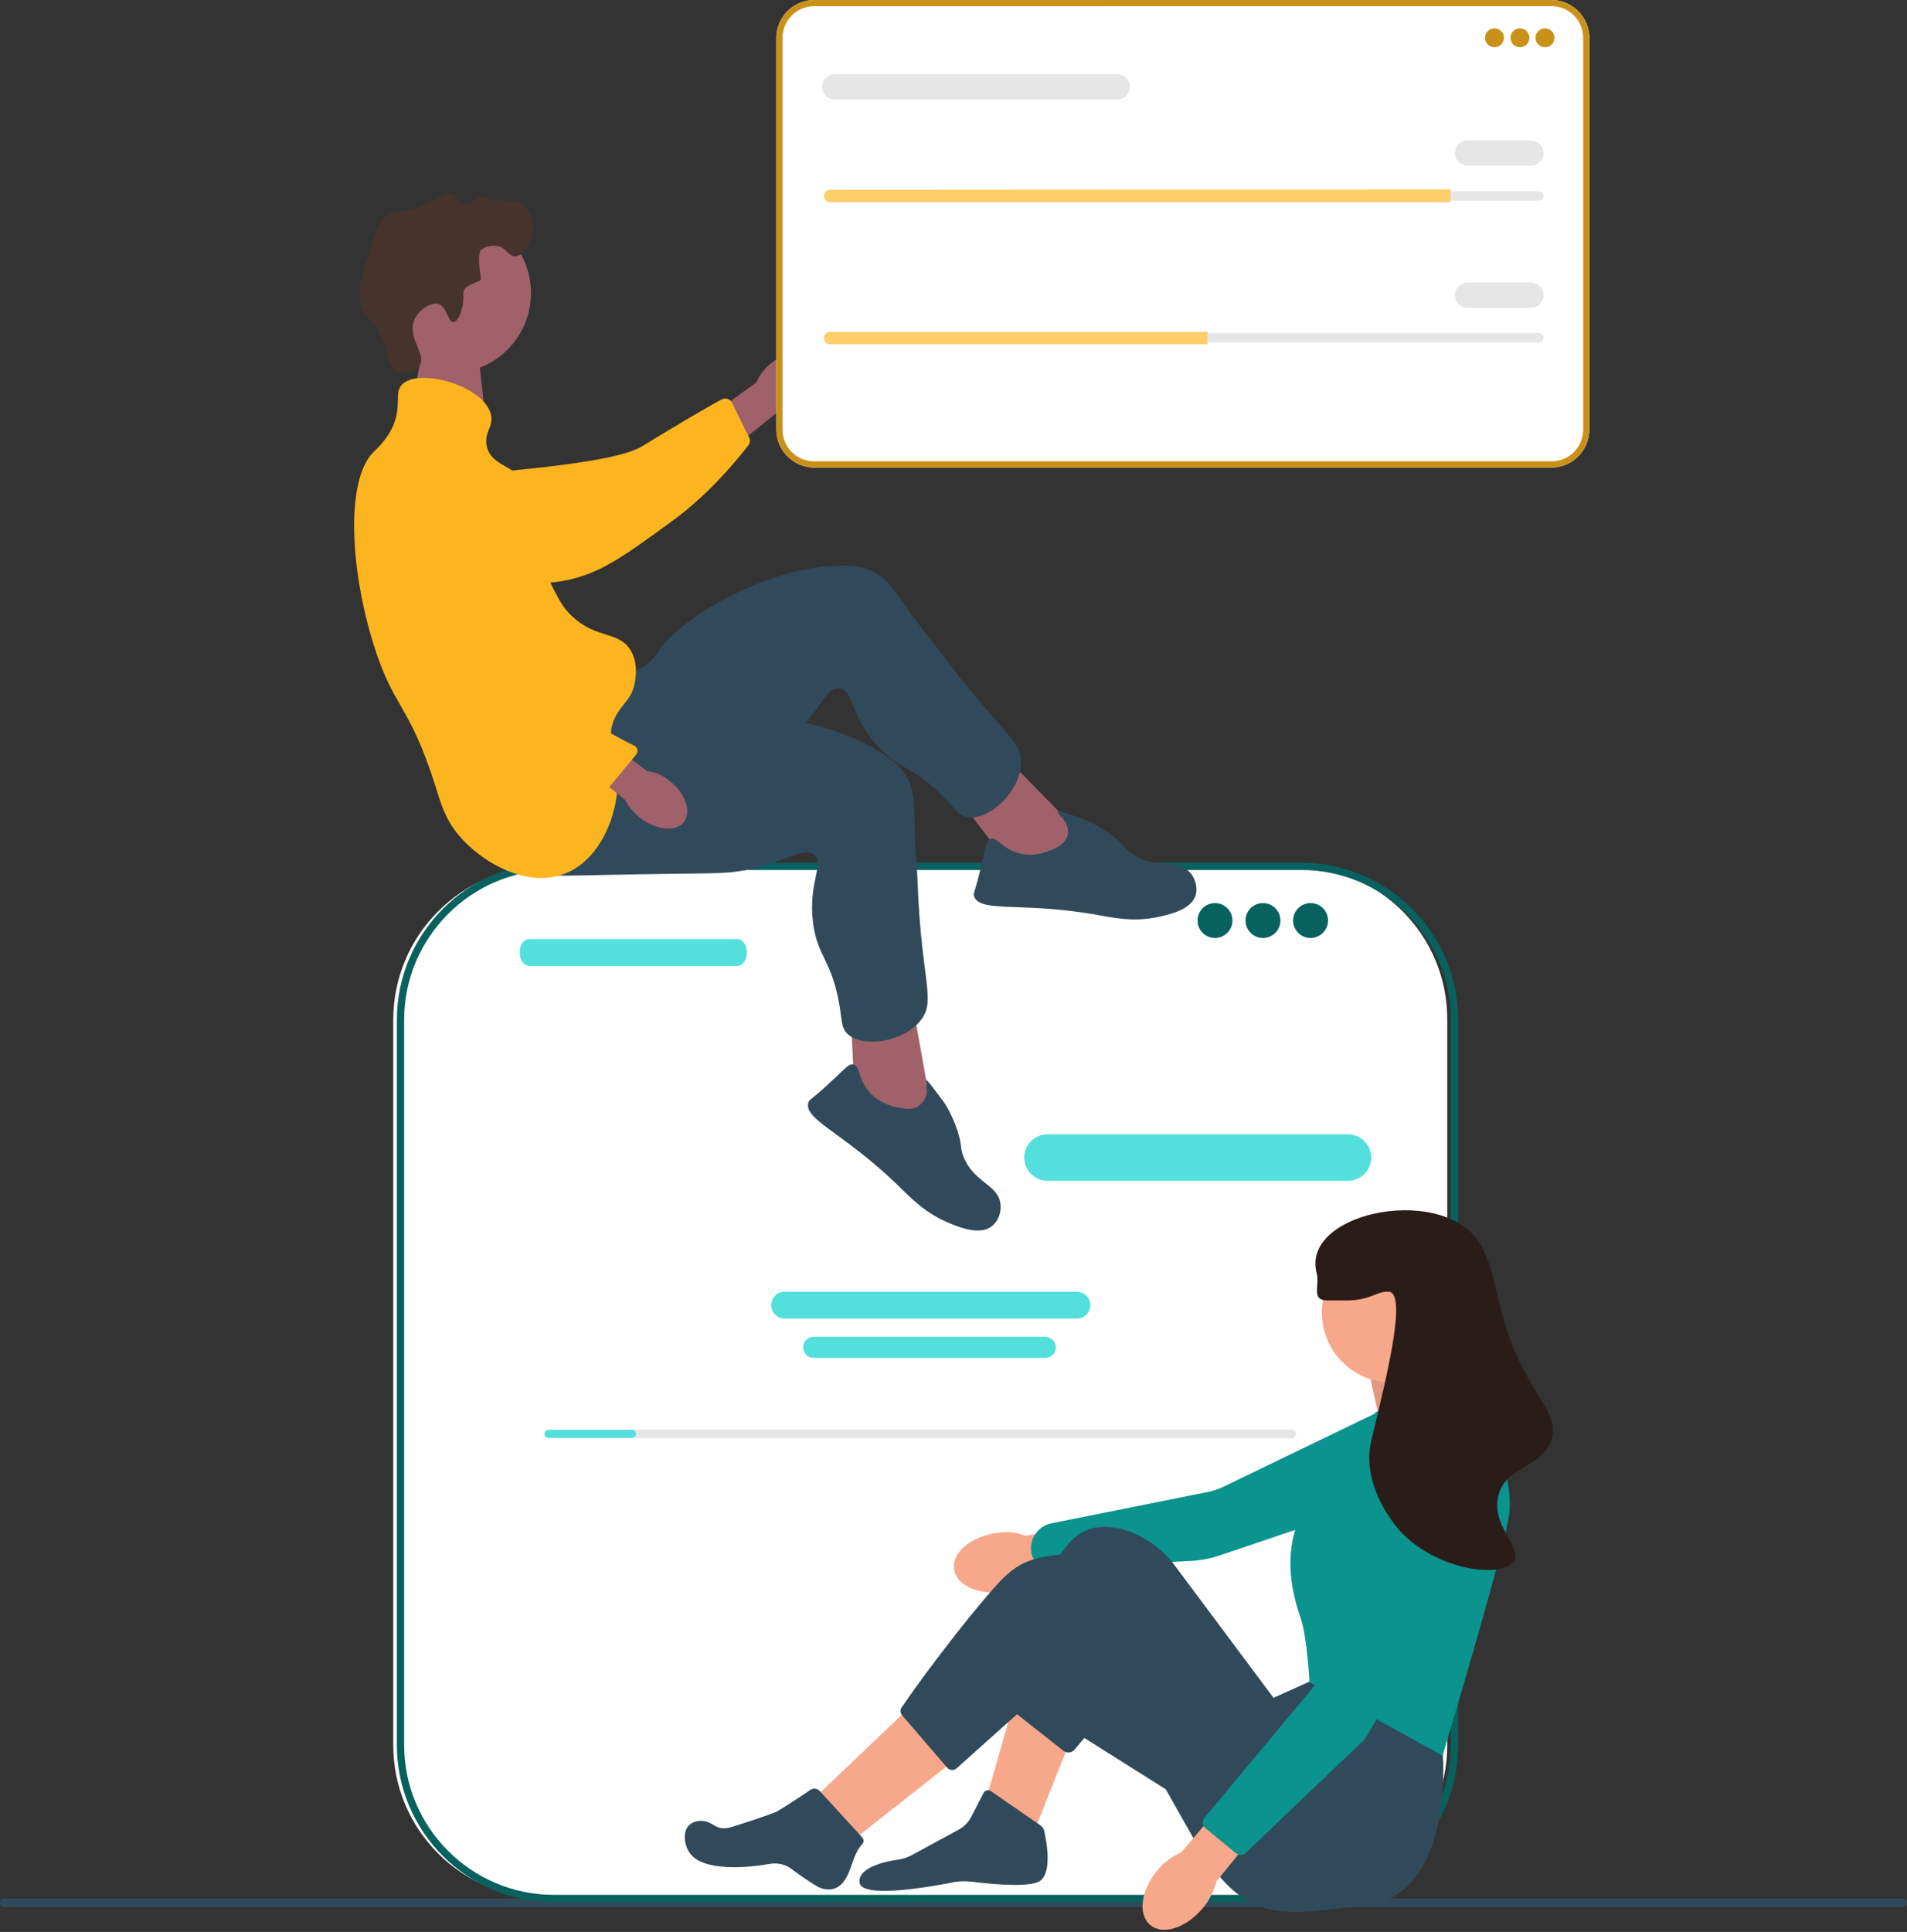 <?xml version="1.0" encoding="utf-8"?>
<!-- Generator: Adobe Illustrator 26.5.0, SVG Export Plug-In . SVG Version: 6.00 Build 0)  -->
<svg version="1.1" id="Layer_1" xmlns="http://www.w3.org/2000/svg" xmlns:xlink="http://www.w3.org/1999/xlink" x="0px" y="0px"
	 viewBox="0 0 524.7 531.4" enable-background="new 0 0 524.7 531.4" xml:space="preserve">
<rect x="0" y="0" width="524.7" height="531.4" fill="#333333" stroke="none"/>
<polygon fill="#A0616A" points="117.7,88.7 113.7,109.7 133.6,115.4 131.1,92.9 "/>
<path fill="#314A5B" d="M0,523.4c0,0.7,0.5,1.2,1.2,1.2h522.3c0.7,0,1.2-0.5,1.2-1.2s-0.5-1.2-1.2-1.2H1.2
	C0.5,522.3,0,522.8,0,523.4z"/>
<path fill="#FFFFFF" d="M356,238.3H150.4c-23.3,0-42.2,18.9-42.2,42.2V480c0,23.3,18.9,42.2,42.2,42.2H356
	c23.3,0,42.2-18.9,42.2-42.2V280.5C398.3,257.2,379.4,238.3,356,238.3L356,238.3z"/>
<path fill="#07615E" d="M358,523.2H152.4c-23.8,0-43.2-19.4-43.2-43.2V280.5c0-23.8,19.4-43.2,43.2-43.2H358
	c23.8,0,43.2,19.4,43.2,43.2V480C401.3,503.8,381.9,523.2,358,523.2L358,523.2z M152.4,239.3c-22.7,0-41.2,18.5-41.2,41.2V480
	c0,22.7,18.5,41.2,41.2,41.2H358c22.7,0,41.2-18.5,41.2-41.2V280.5c0-22.7-18.5-41.2-41.2-41.2H152.4L152.4,239.3z"/>
<path fill="#53E0DC" d="M370.9,324.8h-82.7c-3.5,0-6.4-2.9-6.4-6.4s2.9-6.4,6.4-6.4h82.7c3.5,0,6.4,2.9,6.4,6.4
	S374.4,324.8,370.9,324.8L370.9,324.8z"/>
<path fill="#53E0DC" d="M296.3,362.7h-80.4c-2,0-3.7-1.6-3.7-3.7c0-2.1,1.6-3.7,3.7-3.7h80.4c2,0,3.7,1.6,3.7,3.7
	C300,361.1,298.3,362.7,296.3,362.7L296.3,362.7z"/>
<circle fill="#07615E" cx="334.3" cy="253.2" r="4.8"/>
<circle fill="#07615E" cx="347.5" cy="253.2" r="4.8"/>
<circle fill="#07615E" cx="360.6" cy="253.2" r="4.8"/>
<path fill="#E6E6E6" d="M149.9,394.4c0,0.7,0.5,1.2,1.2,1.2h204.3c0.7,0,1.2-0.5,1.2-1.2s-0.5-1.2-1.2-1.2H151.1
	C150.4,393.3,149.9,393.8,149.9,394.4z"/>
<path id="uuid-d0b76542-8f08-4363-846d-0cc3b89caf22-278" fill="#A0616A" d="M212.2,99.9c4.3-3.6,9.7-4.3,12-1.5s0.6,7.9-3.7,11.5
	c-1.7,1.5-3.8,2.5-6,3l-18.6,15L189,119l19.1-13.8C209,103.1,210.4,101.3,212.2,99.9L212.2,99.9z"/>
<path fill="#FCB51F" d="M104.6,134.7c0-0.7,0-6.4,4.3-10.1c4.9-4.2,11.9-2.5,14.3-1.9c5.6,1.4,6.1,3.8,11.4,6.3
	c9.9,4.6-2.5,2.3,3.4,0.8c2-0.5,31.3-2.5,38.6-7c10.4-6.4,18.4-11,21.9-12.9c1.1-0.6,2.4-0.2,2.9,0.9l4.7,9.5
	c0.4,0.7,0.3,1.6-0.2,2.2c-2.5,3.2-10.5,13.3-21.2,21c-13.2,9.6-19.8,14.5-29.8,16.3c-0.9,0.2-22.1,3.8-39.2-9
	C111.8,147.9,104.7,142.6,104.6,134.7L104.6,134.7z"/>
<circle fill="#A0616A" cx="124.1" cy="80.6" r="22"/>
<polygon fill="#A0616A" points="296.4,228.4 273.7,205.2 262,217.4 278.9,239.6 295.6,241.6 "/>
<path fill="#314A5B" d="M167,184.9c1.3,0.1,5.5,1,9.6-1.3c2.7-1.5,4.2-3.8,4.6-4.5c5.9-8.9,28.6-22.7,48.9-23.5
	c4.6-0.2,7.6,0.3,10.4,1.8c3.9,2,5.5,5,10.4,11.8c2.7,3.7,5.7,7.3,8.5,11c16.1,21.7,22.2,23.4,21.5,30.4c-0.7,7.7-9,15.1-14.6,14.2
	c-2.3-0.3-3.1-1.9-6.2-5.1c-8.9-9.4-12.6-7.6-18.9-14.8c-7.4-8.4-6.4-15.3-10.3-15.6c-3.6-0.2-5.1,5.7-12.7,13.5
	c-3.5,3.6-6,5.3-13.6,10.5c-29.5,20.5-30,21.9-35.9,23.5c-2.6,0.7-21.1,5.8-27.7-2.3C130.8,222,155.1,183.9,167,184.9L167,184.9z"/>
<path fill="#314A5B" d="M289.5,233.7c0.8-0.3,1.5-0.7,2.1-1.1c0.2-0.1,0.4-0.3,0.5-0.4c0.8-0.7,1.5-1.6,1.7-2.6c0.2-1,0-2-0.4-2.9
	c-0.3-0.7-0.8-1.4-1.4-2c-0.3-0.3-1-1-0.9-1.5c0.1-0.4,3,0.7,6.9,2.1c0.7,0.3,4.1,1.5,8.3,4.8c3.4,2.6,2.9,3.2,5.1,4.7
	c6.5,4.7,12.6,1,16.2,5.4c1.4,1.7,1.9,4.1,1.4,6c-1.2,3.9-6.7,5.2-9.8,5.9c-7.4,1.7-12.9,0.3-18.8-0.7c-19.8-3.3-30.9-0.3-32.4-4.9
	c-0.3-0.9,0.2-0.8,1.7-7.2c1.5-6.3,1.5-8,2.7-8.5c1.9-0.8,3.2,2.7,8.1,3.9c2.1,0.6,4.4,0.5,6.5-0.1
	C287.9,234.3,288.7,234,289.5,233.7z"/>
<polygon fill="#A0616A" points="256.1,304.2 250.4,272.3 233.9,275.9 235.3,303.7 248.1,314.7 "/>
<path fill="#314A5B" d="M173.5,195.6c1,0.8,4,3.9,8.6,4.3c3.1,0.3,5.5-0.8,6.3-1.1c9.9-4,36.4-2.7,53.7,8c3.9,2.4,6.1,4.6,7.6,7.3
	c2.1,3.9,1.7,7.2,2,15.6c0.1,4.6,0.7,9.2,0.8,13.8c1.1,27,5.2,31.8,0.7,37.3c-4.9,6-15.9,7.4-20,3.6c-1.7-1.6-1.5-3.4-2.2-7.7
	c-2.1-12.7-6.1-13.4-7.3-22.9c-1.4-11.1,3.3-16.3,0.2-18.7c-2.8-2.2-7.4,1.8-18.1,4.1c-4.9,1-7.9,1-17.1,1.1
	c-35.9,0.4-37.1,1.3-43-0.7c-2.6-0.9-20.7-7.1-21.6-17.4C122.7,205.9,164.2,188.1,173.5,195.6L173.5,195.6z"/>
<path fill="#314A5B" d="M247.4,304.7c1.8,0.3,3.9,0.7,5.5-0.6c1.1-0.9,2.2-2.4,2.1-3.9c-0.1-1.7-0.1-2.7-0.2-3.1
	c0.3-0.2,2,2.2,4.5,5.5c0.5,0.6,2.5,3.5,4.2,8.6c1.3,4.1,0.6,4.3,1.5,6.7c2.8,7.5,9.9,7.9,10.3,13.5c0.2,2.2-0.7,4.5-2.3,5.8
	c-3.1,2.6-8.5,0.6-11.4-0.6c-7-2.8-10.9-7-15.1-11.1c-14.5-13.9-25.4-17.6-24.1-22.2c0.3-0.9,0.6-0.6,5.4-5c4.8-4.4,5.7-5.8,7-5.5
	c2,0.5,1.2,4,4.5,7.7C242.4,303.8,246.3,304.5,247.4,304.7L247.4,304.7z"/>
<path fill="#46332C" d="M127.1,84.8c0-0.2,0.1-0.3,0.1-0.4c0-0.1,0.1-0.3,0.1-0.4c0.1-0.3,0.1-0.5,0.1-0.8c0-0.4,0.1-0.9,0.1-1.3
	c0-0.3,0-0.7,0-1c0-0.3,0-0.6,0.1-0.9c0.1-0.3,0.3-0.7,0.6-0.9c0.2-0.1,0.4-0.3,0.6-0.4c0.3-0.2,0.6-0.3,0.9-0.5
	c0.5-0.2,0.9-0.4,1.4-0.6c0.2-0.1,0.5-0.2,0.7-0.3c0.3-0.1,0.5-0.4,0.5-0.8c-0.9-5.7-0.3-7.1-0.2-7.3c0,0,0,0,0-0.1
	c1-1.3,3-1.6,4.4-1.5c2.9,0.4,3.4,3,5.3,2.9c2.6-0.1,5.6-5.2,4.7-9.6c-0.3-1.5-1.1-2.9-2.1-4c-0.5-0.6-1.8-2-2.7-1.8
	c-0.2,0-0.3,0.1-0.5,0.2c-0.6,0.2-1.3,0-1.9-0.1c-0.8-0.1-1.6-0.3-2.4-0.2c-0.3,0-0.6,0.1-0.8,0.3c-0.2,0.1-0.3,0.1-0.6,0
	c-0.4-0.2-0.8-0.4-1.2-0.6c-0.9-0.5-2-0.9-3.1-0.3c-0.1,0.1-0.2,0.1-0.3,0.3c-1.2,1.8-3.8,2-5,0.1c-0.4-0.6-0.6-1-1.2-1.2
	c-1.8-0.9-3.7,0.7-7,2.3c-6.8,3.3-8.8,1.3-12,4.1c-1.6,1.4-2.4,4.1-4.1,9.4c-2.3,7.4-3.4,11.1-2.3,14.6c1.1,3.6,2.8,2.8,5.3,7.9
	c2.7,5.7,1.8,8.9,4.4,10.2c2,1,5.2,0.4,6.4-1.5c2.1-3.1-3.3-7.4-1.5-12.3c1.1-3,4.6-5.3,6.7-4.7c2.4,0.7,2.6,5,4.1,5
	C126.1,88.6,127,85.4,127.1,84.8z"/>
<path fill="#FCB51F" d="M110.5,105.9c4.5-5,22.8,0.2,24.6,8.2c0.7,3.3-1.9,4.7-1.2,8.5c1.1,5.5,7.2,5.2,11.7,10.8
	c6.4,8-0.2,15.9,7,29.2c1.5,2.9,2.8,5.3,5.6,7.6c6.2,5.4,12,3.5,15.2,8.5c2.4,3.7,1.4,8.3,1.2,9.4c-0.9,4.4-3.5,5.5-5.3,9.1
	c-3,6,0.4,10.4,0.6,17.5c0.2,9-4.5,21.4-14,25.4c-10.7,4.6-23.6-3-29.8-10.5c-3.7-4.5-4.8-8.6-6.4-13.7c-7.3-22.8-11.4-20.8-17-38.9
	c-6.4-20.7-7.6-44.9,0-52.6c1-1,3.8-3.4,5.6-7.6C110.5,111,108.5,108.2,110.5,105.9L110.5,105.9z"/>
<path id="uuid-35da8825-ceb1-46f8-a8e3-884fcc945dd4-279" fill="#A0616A" d="M184.1,214.7c4.5,3.4,6.2,8.5,4.1,11.4
	c-2.2,2.8-7.6,2.3-12-1.1c-1.8-1.4-3.2-3.1-4.3-5.1l-18.7-14.9l5.9-7.3l18.9,14.4C180.2,212.3,182.4,213.3,184.1,214.7L184.1,214.7z
	"/>
<path fill="#FCB51F" d="M115.3,128.2c0.6-0.2,6-2.3,11,0.4c5.7,3.1,6.6,10.2,6.9,12.7c0.7,5.8-1.4,7-1.8,12.8
	c-0.8,10.9,5.5,19.9,8.9,24.8c1.2,1.7,5.1,7,11.9,12.2c9.9,7.7,18.6,12.2,22.3,14c1,0.5,1.2,1.7,0.5,2.5l-7.2,8.7
	c-0.5,0.6-1.3,0.9-2.1,0.8c-4.3-0.7-19-3.7-30.2-11c-13.7-8.9-31.8-47.3-37.1-56c-0.4-0.7-0.1,14.7,5.7-5.8
	C105.6,139.7,108.1,131.1,115.3,128.2L115.3,128.2z"/>
<path id="uuid-ba1531a6-e7ab-4297-b996-1d676f43fe3f-280" fill="#F7A88A" d="M273.9,421.7c-7,1.1-12.1,5.5-11.4,10
	c0.7,4.4,6.9,7.2,13.8,6.1c2.8-0.4,5.4-1.4,7.7-3.1l29.5-4.9l-2-11.6l-29.4,4.2C279.6,421.4,276.7,421.2,273.9,421.7L273.9,421.7z"
	/>
<path fill="#0B938E" d="M397.6,392.3l-7.3,15.3c-0.6,1.3-1.7,2.3-3.1,2.8l-52.1,17.6c-2.1,0.7-4.4,1.1-6.6,1.3l-39.2,2.1
	c-2.8,0.1-5.3-1.9-5.6-4.7v0c-0.4-3.6,2-7,5.6-7.7l43.5-8.7c1.2-0.3,2.4-0.7,3.5-1.2l49.9-24.1c0.9-0.4,1.8-0.6,2.8-0.5l4.1,0.4
	C397,385,399.2,388.9,397.6,392.3z"/>
<polygon fill="#F7A88A" points="295,477.4 284.7,503.4 271.5,494.3 279.3,467.2 "/>
<polygon fill="#F7A88A" points="252.2,467.8 225,493.7 235.9,505.2 263.6,483.4 "/>
<polygon fill="#E29881" points="406,383.3 405.7,381.2 398.7,367.6 375.8,373.7 380,392.4 "/>
<path fill="#314A5B" d="M396.3,473.8l0.7,9.1c0,0,2.9,38-20.6,41s-33.8,6-47.6-17.5L307,467.8l-11.3,13.4c-0.8,1-2.2,1.1-3.2,0.3
	c0,0-15.1-11.9-15.1-11.9c2.5-11.9,5.9-23.9,10.8-35c2.5-5.7,6.2-13.2,13.1-14.4c8-1.4,17.1,3.9,21.7,10.1c0,0,27.4,36.7,27.4,36.7
	l10-4.5L396.3,473.8z"/>
<path fill="#314A5B" d="M270.6,493.2c0.4-0.8,1.4-1,2.1-0.5l13.6,9.4c0.5,0.4,0.9,0.9,1,1.5c0.7,3.1,2.5,12.7-2,14.2
	c-3.9,1.3-13.1,0.4-17.7-0.2c-1.9-0.2-3.8-0.2-5.6,0.2c-7.1,1.4-25,4.4-25.5,0c-0.5-4.1,7-5.8,10.7-6.3c1.4-0.2,2.8-0.7,4-1.4
	l12.5-6.8c1.5-0.8,2.7-2,3.5-3.5L270.6,493.2z"/>
<path fill="#314A5B" d="M325.1,494.9l-41.9-26.4l-20,17.9c-0.8,0.7-1.9,0.6-2.6-0.2l-12.4-14.4c-0.5-0.6-0.6-1.5-0.1-2.2
	c4.2-6.1,8.6-12,13.1-17.8c2.9-3.8,5.9-7.5,9-11.2c3.9-4.5,7.5-9.4,13.3-11.4c3.4-1.2,7.1-1.5,10.7-1.9c1.2-0.1,7.2-1.4,8.1-0.6
	c0,0,38.6,35.6,38.6,35.6L325.1,494.9z"/>
<path fill="#314A5B" d="M223,492.3c0.8-0.5,1.9-0.4,2.5,0.3c3.1,3.4,11.7,12.7,11.7,12.8c0.6,0.6,0.5,1.4,0,1.9
	c-0.6,0.7-1.1,1.4-1.5,2.2c-1.8,3.4-2.3,9.6-7.2,10.2c-1.2,0.1-2.5-0.2-3.6-0.8c-2.4-1.4-4.8-3.1-7.1-4.8c-1.7-1.3-3.9-1.8-6.1-1.4
	c-4.9,0.8-10,1.3-14.9,0.5c-3.1-0.5-6.3-1.6-7.7-4.7c-0.8-1.8-1.1-4.5,0.2-6.1c1.2-1.6,3.7-1.9,5.5-1.2c1.1,0.4,2,1.2,3.1,1.5
	c1,0.3,2.1,0.2,3.2-0.1c2-0.6,10.7-3.4,12.6-4.3C216.2,496.9,220.8,493.8,223,492.3z"/>
<circle fill="#F7A88A" cx="383" cy="361" r="19.3"/>
<path fill="#0B938E" d="M378.5,388.4l27.7-8.4c0,0,10.9,25.3,9,36.8c-1.8,11.5-18.3,66.1-18.3,66.1l-36.6-20.2
	c0,0-0.6-12.1-2.4-17.5s-7.5-22,5.1-35.9S378.5,388.4,378.5,388.4L378.5,388.4z"/>
<path id="uuid-375aaccb-22f9-42b6-a352-baabb12db8d2-281" fill="#F7A88A" d="M318.4,514.5c-4.5,5.4-5.4,12.1-1.9,15
	c3.4,2.9,9.9,0.8,14.4-4.6c1.8-2.1,3.1-4.7,3.8-7.4l18.8-23.2l-9.2-7.4L325,509.5C322.5,510.6,320.2,512.3,318.4,514.5L318.4,514.5z
	"/>
<path fill="#0B938E" d="M399.8,400.6l6.6,26l-30.6,51.3c-0.2,0.4-0.5,0.7-0.8,1l-32.2,30.7c-0.8,0.8-2,0.8-2.8,0.1l-8.3-6.8
	c-0.9-0.7-1-2-0.3-2.9l32.5-39l25.1-53L399.8,400.6z"/>
<path fill="#2A1D19" d="M365.2,357.7c4.9,0,5.2,0,6,0c6.1-0.2,7.7-2.6,10.9-2.4c5.6,0.3-1.8,28.1-4.8,41c-3,12.6,7.1,23.9,7.8,24.7
	c10.3,11.2,28.3,13.2,31.4,8.4c2.5-3.8-6.4-9.7-4.2-18.1c2.1-8.2,11.8-7.3,14.5-15.1c2.8-8.1-6.7-12.2-12.7-32
	c-3.4-11.4-2.8-13.5-6-20.5c-8.6-18.8-50.6-10.8-45.8,6.6C363.1,353.8,360.7,357.7,365.2,357.7L365.2,357.7z"/>
<path fill="#FFFFFF" d="M426.9,128.6H224c-5.7,0-10.4-4.7-10.4-10.4V10.4C213.6,4.7,218.3,0,224,0h202.9c5.7,0,10.4,4.7,10.4,10.4
	v107.8C437.3,123.9,432.6,128.6,426.9,128.6z"/>
<path fill="#C99118" d="M426.9,128.6H224c-5.7,0-10.4-4.7-10.4-10.4V10.4C213.6,4.7,218.3,0,224,0h202.9c5.7,0,10.4,4.7,10.4,10.4
	v107.8C437.3,123.9,432.6,128.6,426.9,128.6z M224,1.7c-4.8,0-8.7,3.9-8.7,8.7v107.8c0,4.8,3.9,8.7,8.7,8.7h202.9
	c4.8,0,8.7-3.9,8.7-8.7V10.4c0-4.8-3.9-8.7-8.7-8.7C426.9,1.7,224,1.7,224,1.7z"/>
<circle fill="#C99118" cx="411.2" cy="10.4" r="2.6"/>
<circle fill="#C99118" cx="418.2" cy="10.4" r="2.6"/>
<circle fill="#C99118" cx="425.1" cy="10.4" r="2.6"/>
<path fill="#E6E6E6" d="M228.4,52.6c-0.7,0-1.3,0.6-1.3,1.3c0,0.4,0.1,0.7,0.4,0.9c0.2,0.3,0.6,0.4,0.9,0.4h195
	c0.7,0,1.3-0.6,1.3-1.3c0-0.4-0.1-0.7-0.4-0.9c-0.2-0.3-0.6-0.4-0.9-0.4H228.4z"/>
<path fill="#FDCE6A" d="M399.1,52.1v3.5H228.4c-0.5,0-0.9-0.2-1.2-0.5s-0.5-0.7-0.5-1.2c0-1,0.8-1.7,1.7-1.7L399.1,52.1L399.1,52.1z
	"/>
<path fill="#E6E6E6" d="M421.2,45.6h-17.4c-1.9,0-3.5-1.6-3.5-3.5s1.6-3.5,3.5-3.5h17.4c1.9,0,3.5,1.6,3.5,3.5
	S423.1,45.6,421.2,45.6z"/>
<path fill="#E6E6E6" d="M307.4,27.4h-77.7c-1.9,0-3.5-1.6-3.5-3.5s1.6-3.5,3.5-3.5h77.7c1.9,0,3.5,1.6,3.5,3.5
	S309.3,27.4,307.4,27.4z"/>
<path fill="#E6E6E6" d="M228.4,91.6c-0.7,0-1.3,0.6-1.3,1.3c0,0.4,0.1,0.7,0.4,0.9c0.2,0.3,0.6,0.4,0.9,0.4h195
	c0.7,0,1.3-0.6,1.3-1.3c0-0.4-0.1-0.7-0.4-0.9c-0.2-0.3-0.6-0.4-0.9-0.4H228.4z"/>
<path fill="#FDCE6A" d="M332.2,91.2v3.5H228.4c-0.5,0-0.9-0.2-1.2-0.5s-0.5-0.7-0.5-1.2c0-1,0.8-1.7,1.7-1.7h103.8V91.2z"/>
<path fill="#E6E6E6" d="M421.2,84.7h-17.4c-1.9,0-3.5-1.6-3.5-3.5s1.6-3.5,3.5-3.5h17.4c1.9,0,3.5,1.6,3.5,3.5
	S423.1,84.7,421.2,84.7z"/>
<path fill="#53E0DC" d="M202.9,265.7h-57.3c-1.4,0-2.6-1.6-2.6-3.7s1.1-3.7,2.6-3.7h57.3c1.4,0,2.6,1.6,2.6,3.7
	S204.3,265.7,202.9,265.7L202.9,265.7z"/>
<path fill="#53E0DC" d="M173.9,395.5h-23c-0.6,0-1.1-0.5-1.1-1.1s0.5-1.1,1.1-1.1h23c0.6,0,1.1,0.5,1.1,1.1S174.5,395.5,173.9,395.5
	L173.9,395.5z"/>
<path fill="#53E0DC" d="M287.6,373.5h-63.7c-1.6,0-2.9-1.3-2.9-2.9c0-1.7,1.3-2.9,2.9-2.9h63.7c1.6,0,2.9,1.3,2.9,2.9
	C290.5,372.2,289.2,373.5,287.6,373.5L287.6,373.5z"/>
</svg>
